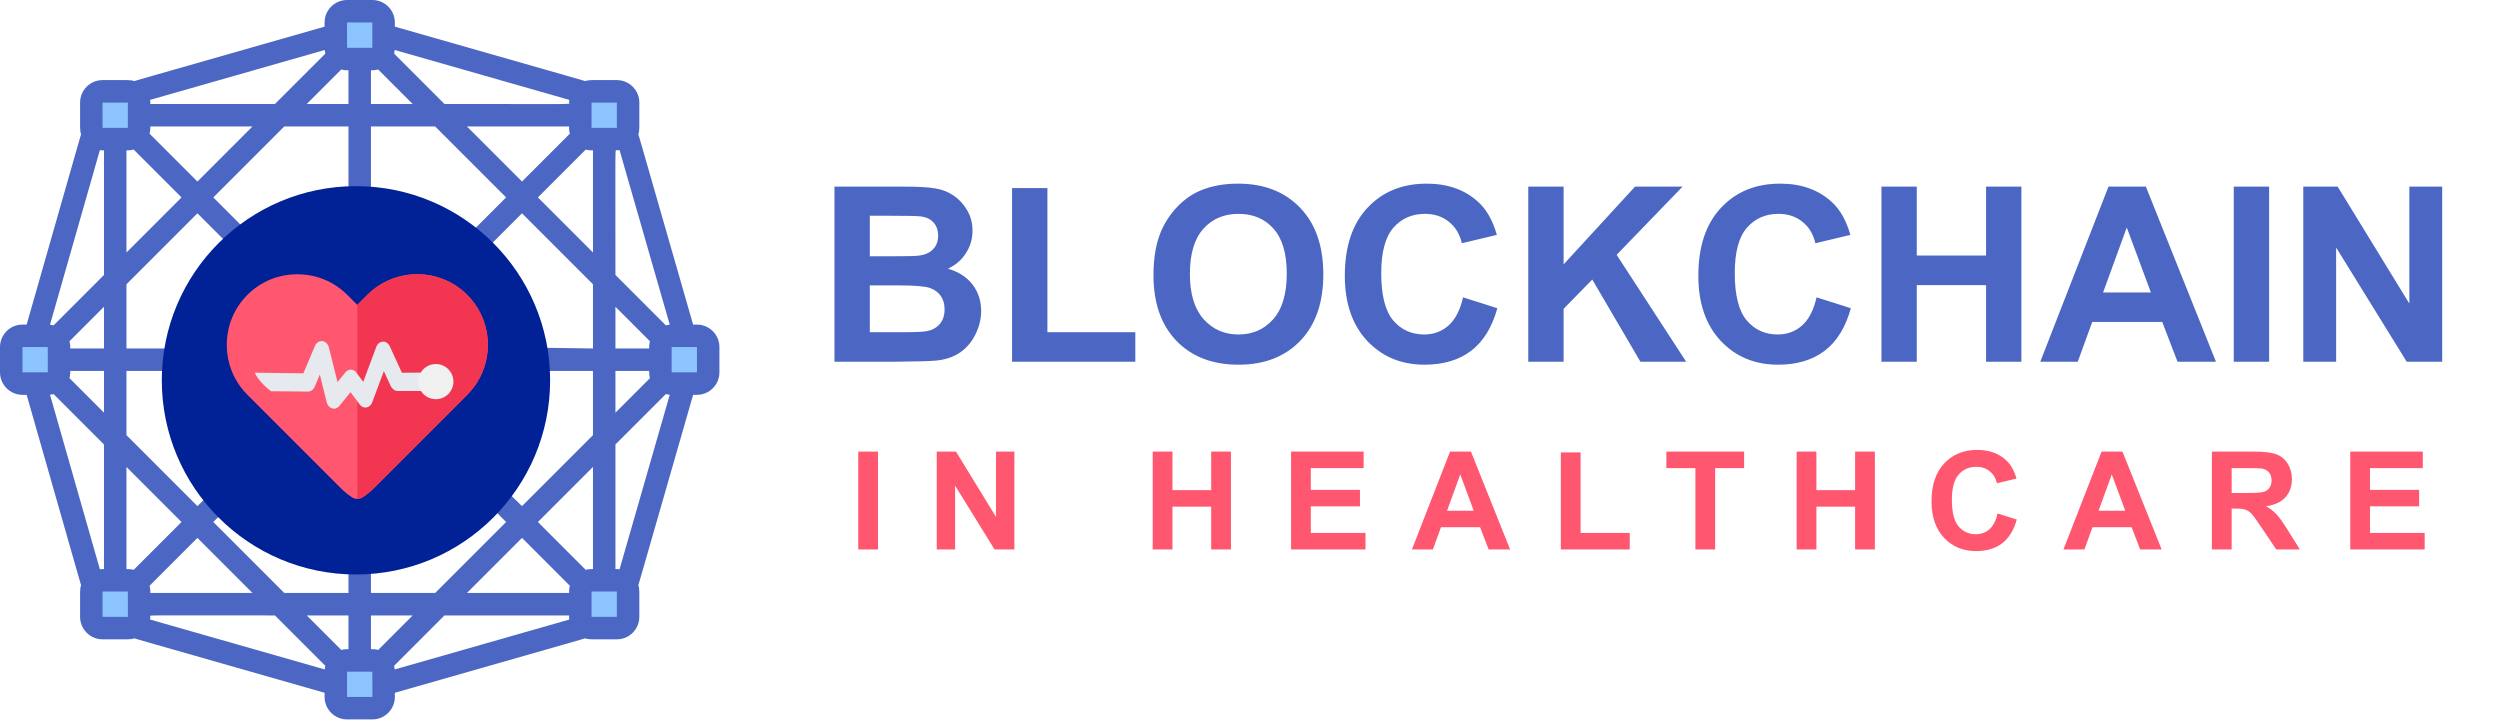 <svg width="350" height="101" viewBox="0 0 350 101" fill="none" xmlns="http://www.w3.org/2000/svg">
<path d="M99.146 49.775V53.316C99.146 54.185 98.441 54.889 97.572 54.889H94.031C93.161 54.889 92.457 54.185 92.457 53.316C92.457 52.077 92.457 51.013 92.457 49.775C92.457 48.905 93.161 48.201 94.031 48.201H97.572C98.441 48.201 99.146 48.905 99.146 49.775Z" fill="#8BC4FF"/>
<path d="M87.933 84.003V87.544C87.933 88.414 87.228 89.118 86.359 89.118H82.818C81.948 89.118 81.244 88.414 81.244 87.544C81.244 86.306 81.244 85.242 81.244 84.003C81.244 83.134 81.948 82.43 82.818 82.43H86.359C87.228 82.43 87.933 83.134 87.933 84.003Z" fill="#8BC4FF"/>
<path d="M87.933 15.546V19.087C87.933 19.956 87.228 20.661 86.359 20.661C85.121 20.661 84.056 20.661 82.818 20.661C81.948 20.661 81.244 19.956 81.244 19.087C81.244 17.849 81.244 16.784 81.244 15.546C81.244 14.677 81.948 13.972 82.818 13.972H86.359C87.228 13.972 87.933 14.677 87.933 15.546Z" fill="#8BC4FF"/>
<path d="M53.704 98.757C53.704 99.627 52.999 100.331 52.13 100.331H48.589C47.72 100.331 47.015 99.627 47.015 98.757C47.015 97.519 47.015 96.454 47.015 95.216C47.015 94.347 47.72 93.642 48.589 93.642H52.13C52.999 93.642 53.704 94.347 53.704 95.216V98.757Z" fill="#8BC4FF"/>
<path d="M53.704 7.874C53.704 8.743 53 9.447 52.13 9.447C50.892 9.447 49.828 9.447 48.589 9.447C47.72 9.447 47.015 8.743 47.015 7.874C47.015 6.635 47.015 5.571 47.015 4.333C47.015 3.463 47.72 2.759 48.589 2.759H52.13C53 2.759 53.704 3.463 53.704 4.333V7.874Z" fill="#8BC4FF"/>
<path d="M19.475 87.544C19.475 88.414 18.771 89.118 17.901 89.118H14.36C13.491 89.118 12.787 88.414 12.787 87.544V84.003C12.787 83.134 13.491 82.43 14.36 82.43H17.901C18.771 82.43 19.475 83.134 19.475 84.003V87.544Z" fill="#8BC4FF"/>
<path d="M19.475 19.087C19.475 19.956 18.771 20.661 17.901 20.661C16.663 20.661 15.599 20.661 14.36 20.661C13.491 20.661 12.787 19.956 12.787 19.087V15.546C12.787 14.677 13.491 13.972 14.36 13.972H17.901C18.771 13.972 19.475 14.677 19.475 15.546V19.087Z" fill="#8BC4FF"/>
<path d="M8.262 53.316C8.262 54.185 7.558 54.889 6.688 54.889C5.45 54.889 4.386 54.889 3.147 54.889C2.278 54.889 1.574 54.185 1.574 53.316V49.775C1.574 48.905 2.278 48.201 3.147 48.201H6.688C7.558 48.201 8.262 48.905 8.262 49.775V53.316Z" fill="#8BC4FF"/>
<path d="M97.572 45.442H97.036C88.888 17.102 89.446 19.008 89.367 18.83C89.552 18.231 89.507 18.205 89.507 14.36C89.507 12.625 88.094 11.213 86.359 11.213C82.533 11.213 82.493 11.166 81.889 11.353C81.709 11.272 83.595 11.821 55.278 3.731V3.147C55.278 1.412 53.866 0 52.13 0H48.589C46.854 0 45.442 1.412 45.442 3.147V3.731C17.111 11.825 19.01 11.272 18.83 11.353C18.231 11.168 18.205 11.213 14.36 11.213C12.625 11.213 11.213 12.625 11.213 14.36C11.213 18.186 11.166 18.227 11.353 18.83C11.273 19.009 11.817 17.14 3.731 45.442H3.147C1.412 45.442 0 46.854 0 48.589V52.13C0 53.866 1.412 55.278 3.147 55.278H3.731C11.832 83.631 11.269 81.701 11.353 81.888C11.167 82.49 11.213 82.522 11.213 86.359C11.213 88.094 12.625 89.507 14.36 89.507C18.186 89.507 18.227 89.553 18.83 89.367C19.01 89.447 17.125 88.898 45.442 96.989V97.572C45.442 99.307 46.854 100.719 48.589 100.719H52.13C53.866 100.719 55.278 99.307 55.278 97.572V96.989C83.609 88.894 81.709 89.447 81.889 89.367C82.488 89.552 82.514 89.507 86.359 89.507C88.094 89.507 89.507 88.094 89.507 86.359C89.507 82.533 89.553 82.491 89.366 81.888C89.45 81.701 88.886 83.626 97.036 55.278H97.572C99.307 55.278 100.719 53.866 100.719 52.13V48.589C100.719 46.854 99.307 45.442 97.572 45.442ZM82.006 79.781L75.306 73.081L83.015 65.372V79.671C82.708 79.671 82.447 79.663 82.006 79.781ZM47.777 90.993L42.946 86.162H48.786V90.883C48.479 90.883 48.218 90.876 47.777 90.993ZM18.713 20.939L25.413 27.639L17.705 35.347V21.049C18.011 21.049 18.272 21.057 18.713 20.939ZM52.942 9.726L57.773 14.557H51.934V9.836C52.24 9.836 52.501 9.844 52.942 9.726ZM79.671 83.015H65.372L73.081 75.306L79.781 82.006C79.663 82.445 79.671 82.73 79.671 83.015ZM60.921 83.015H51.934V65.372L59.114 61.351L70.855 73.081L60.921 83.015ZM20.939 82.006L27.639 75.306L35.347 83.015H21.049C21.049 82.701 21.054 82.437 20.939 82.006ZM29.864 73.081L41.452 61.493L48.786 65.727V83.015H39.799L29.864 73.081ZM21.049 17.705H35.347L27.639 25.413L20.939 18.713C21.056 18.274 21.049 17.99 21.049 17.705ZM39.799 17.705H48.786V34.992L41.452 39.227L29.864 27.639L39.799 17.705ZM48.786 44.039C48.097 43.728 48.843 44.072 48.843 44.072L43.566 41.64H41.452H41.606H43.566L48.786 44.039ZM51.934 34.992V17.705H60.921L70.855 27.639L59.267 39.227L51.934 34.992ZM65.372 17.705H79.671C79.671 18.011 79.663 18.272 79.781 18.713L73.081 25.413L65.372 17.705ZM82.006 20.939C82.445 21.056 82.73 21.049 83.015 21.049V35.347L75.306 27.639L82.006 20.939ZM79.671 14.36C79.671 14.645 81.608 14.557 62.224 14.557L55.168 7.5C55.211 7.338 55.245 7.172 55.262 7L79.696 13.981C79.681 14.106 79.671 14.232 79.671 14.36ZM48.786 14.557H42.946L47.777 9.726C48.216 9.843 48.501 9.836 48.786 9.836V14.557ZM45.552 7.5L38.495 14.557H21.049C21.049 14.329 21.053 14.223 21.024 13.981L45.458 7C45.474 7.172 45.508 7.338 45.552 7.5ZM27.639 29.864L38.63 40.856C38.163 41.305 37.447 41.993 36.264 43.13V45.958V48.786H17.705V39.799L27.639 29.864ZM14.557 48.786H9.836C9.836 48.472 9.841 48.208 9.726 47.777L14.557 42.946V48.786ZM9.836 51.934H14.557V57.773L9.726 52.942C9.843 52.503 9.836 52.218 9.836 51.934ZM17.705 51.934H36.264V57.589L38.95 59.864L27.639 70.855L17.705 60.921V51.934ZM25.413 73.081L18.713 79.781C18.274 79.663 17.99 79.671 17.705 79.671V65.372L25.413 73.081ZM21.049 86.359C21.049 86.074 19.112 86.162 38.495 86.162L45.552 93.219C45.508 93.382 45.474 93.548 45.458 93.72L21.024 86.739C21.039 86.614 21.049 86.488 21.049 86.359ZM51.934 86.162H57.773L52.942 90.993C52.503 90.876 52.218 90.883 51.934 90.883V86.162ZM55.168 93.219L62.224 86.162H79.671C79.671 86.394 79.667 86.499 79.696 86.739L55.262 93.72C55.245 93.548 55.211 93.382 55.168 93.219ZM73.081 70.855L61.769 59.864L51.934 65.372L48.786 65.727L41.452 61.493L38.95 59.864L36.264 57.589V45.958C36.264 45.089 36.264 44.852 36.264 43.13L38.63 40.856L44.142 37.673L48.786 34.992H51.934L59.267 39.227L62.089 40.856C62.576 41.137 62.089 40.294 62.089 40.856L73.081 29.864L83.015 39.798V48.786L69.245 48.589C68.376 48.589 62.655 48.409 62.655 49.278C62.655 50.147 60.048 52.942 69.736 51.934H83.015V60.921L73.081 70.855ZM90.883 48.786H86.162V42.946L90.993 47.777C90.876 48.216 90.883 48.501 90.883 48.786ZM86.162 51.934H90.883C90.883 52.247 90.878 52.511 90.993 52.942L86.162 57.773V51.934ZM93.765 45.455C93.578 45.471 93.396 45.504 93.219 45.552L86.162 38.495C86.162 19.101 86.075 21.049 86.359 21.049C86.488 21.049 86.615 21.039 86.74 21.023L93.765 45.455ZM82.818 14.36H86.359V17.901H82.818V14.36ZM48.589 3.147H52.13V6.688H48.589C48.587 3.098 48.569 3.147 48.589 3.147ZM14.36 14.36H17.901V17.901H14.36C14.358 14.348 14.34 14.36 14.36 14.36ZM13.981 21.024C14.223 21.053 14.331 21.049 14.557 21.049V38.495L7.5 45.552C7.338 45.508 7.172 45.474 7 45.458L13.981 21.024ZM3.146 48.589H6.688V52.13C5.523 52.13 4.467 52.13 3.147 52.13L3.146 48.589ZM13.981 79.696L7 55.262C7.171 55.245 7.338 55.211 7.5 55.168L14.557 62.224V79.671C14.329 79.671 14.223 79.666 13.981 79.696ZM14.36 86.359V82.818H17.901C17.901 82.896 17.903 86.339 17.903 86.359C15.815 86.359 16.445 86.359 14.36 86.359ZM52.13 97.572H48.589V94.031H52.13C52.132 97.622 52.15 97.572 52.13 97.572ZM86.359 86.359H82.818V82.818H86.359V86.359ZM86.74 79.696C86.5 79.667 86.393 79.671 86.162 79.671V62.224L93.219 55.168C93.396 55.215 93.578 55.248 93.765 55.264L86.74 79.696ZM97.572 52.13H94.031V48.589H97.572C97.574 52.143 97.592 52.13 97.572 52.13Z" fill="#4B67C3"/>
<g filter="url(#filter0_d)">
<path d="M49.835 77.161C64.847 77.161 77.017 64.991 77.017 49.978C77.017 34.966 64.847 22.796 49.835 22.796C34.822 22.796 22.652 34.966 22.652 49.978C22.652 64.991 34.822 77.161 49.835 77.161Z" fill="#002296"/>
</g>
<path d="M67.198 52.833C66.744 53.712 66.149 54.535 65.413 55.271L52.346 68.338C51.865 68.819 51.334 69.25 50.769 69.619C50.54 69.769 50.282 69.841 50.027 69.843H50.019C49.707 69.843 49.401 69.735 49.154 69.536C48.635 69.185 48.147 68.782 47.703 68.338L34.636 55.271C33.934 54.569 33.35 53.779 32.897 52.925C32.147 51.513 31.75 49.927 31.75 48.277C31.75 45.629 32.774 43.146 34.636 41.284C36.497 39.422 38.981 38.397 41.629 38.397C44.278 38.397 46.762 39.422 48.623 41.284L50.024 42.686L50.027 42.683L51.426 41.284C55.282 37.428 61.557 37.428 65.413 41.284C68.533 44.404 69.129 49.108 67.198 52.833Z" fill="#FF576F"/>
<path d="M67.198 52.833C66.744 53.712 66.148 54.535 65.413 55.271L52.346 68.338C51.865 68.819 51.334 69.25 50.769 69.619C50.54 69.769 50.282 69.841 50.027 69.843V42.683L51.426 41.284C55.282 37.428 61.557 37.428 65.413 41.284C68.533 44.404 69.129 49.108 67.198 52.833Z" fill="#F23652"/>
<path d="M60.723 52.148C60.723 53.013 60.723 52.471 60.723 54.736H55.673C55.373 54.736 55.101 54.586 54.908 54.344L54.907 54.343C54.816 54.248 54.736 54.131 54.674 53.996L53.739 51.958L52.121 56.3C52.12 56.304 52.118 56.306 52.117 56.31C52.111 56.324 52.106 56.339 52.099 56.353C52.091 56.373 52.082 56.392 52.073 56.412C52.067 56.425 52.061 56.437 52.054 56.45C52.041 56.477 52.027 56.502 52.012 56.527C52.009 56.532 52.006 56.537 52.003 56.542C51.983 56.574 51.963 56.604 51.941 56.633L51.93 56.647C51.909 56.673 51.888 56.699 51.866 56.722C51.864 56.725 51.862 56.728 51.86 56.73C51.859 56.732 51.858 56.733 51.856 56.734C51.832 56.76 51.807 56.784 51.782 56.807C51.758 56.827 51.734 56.847 51.71 56.865C51.7 56.872 51.691 56.878 51.681 56.884C51.666 56.895 51.65 56.906 51.634 56.916C51.623 56.923 51.611 56.929 51.6 56.936C51.584 56.945 51.568 56.953 51.551 56.961C51.537 56.968 51.523 56.975 51.509 56.98C51.488 56.99 51.466 56.998 51.444 57.006C51.432 57.01 51.422 57.013 51.41 57.016C51.393 57.021 51.374 57.026 51.357 57.031C51.346 57.033 51.336 57.036 51.326 57.038C51.305 57.042 51.283 57.045 51.262 57.048C51.255 57.049 51.248 57.05 51.241 57.05C51.212 57.054 51.182 57.055 51.152 57.055C51.063 57.055 50.974 57.04 50.885 57.012C50.866 57.006 50.846 57.001 50.827 56.993C50.821 56.992 50.815 56.988 50.809 56.986C50.779 56.973 50.749 56.96 50.72 56.944H50.718C50.711 56.94 50.705 56.935 50.699 56.931C50.673 56.917 50.648 56.901 50.623 56.884C50.603 56.872 50.586 56.856 50.567 56.841C50.554 56.832 50.542 56.823 50.53 56.813C50.501 56.787 50.472 56.759 50.445 56.73C50.441 56.726 50.438 56.721 50.433 56.716C50.41 56.69 50.387 56.663 50.366 56.635C50.365 56.633 50.363 56.632 50.361 56.629L49.098 54.929L49.076 54.899L47.511 56.825C47.511 56.825 47.511 56.826 47.51 56.827C47.461 56.888 47.405 56.943 47.344 56.993C47.337 56.999 47.33 57.003 47.322 57.009C47.3 57.026 47.278 57.042 47.255 57.057C47.189 57.1 47.12 57.133 47.048 57.158C47.021 57.167 46.995 57.175 46.969 57.182C46.96 57.184 46.95 57.186 46.941 57.188C46.917 57.194 46.893 57.198 46.869 57.2C46.862 57.201 46.855 57.203 46.849 57.203C46.816 57.207 46.784 57.209 46.752 57.209C46.721 57.209 46.688 57.207 46.656 57.204C46.651 57.203 46.646 57.202 46.641 57.201C46.615 57.198 46.59 57.194 46.565 57.188C46.554 57.186 46.544 57.183 46.535 57.181C46.515 57.176 46.495 57.17 46.475 57.164C46.463 57.16 46.45 57.155 46.438 57.151C46.421 57.144 46.404 57.137 46.387 57.13C46.375 57.124 46.361 57.119 46.348 57.112C46.33 57.103 46.312 57.092 46.294 57.082C46.276 57.072 46.258 57.061 46.24 57.049C46.222 57.037 46.205 57.025 46.187 57.011C46.177 57.004 46.166 56.995 46.156 56.986C46.138 56.972 46.122 56.958 46.106 56.942C46.097 56.935 46.088 56.926 46.08 56.918C46.06 56.898 46.041 56.878 46.022 56.856C46.018 56.852 46.014 56.849 46.011 56.844C46.01 56.844 46.009 56.842 46.008 56.84C45.983 56.811 45.96 56.782 45.938 56.749C45.937 56.748 45.936 56.746 45.935 56.746C45.916 56.717 45.897 56.687 45.88 56.656C45.874 56.646 45.869 56.636 45.863 56.626C45.851 56.604 45.84 56.582 45.829 56.559C45.823 56.546 45.817 56.532 45.811 56.518C45.802 56.499 45.795 56.478 45.787 56.458C45.781 56.442 45.775 56.426 45.77 56.41C45.764 56.391 45.757 56.371 45.751 56.351C45.747 56.334 45.742 56.318 45.737 56.301C45.737 56.3 45.737 56.3 45.736 56.299L44.776 52.443L44.064 54.124C44.058 54.139 44.052 54.151 44.046 54.165C44.028 54.204 44.008 54.242 43.987 54.279L43.986 54.28C43.986 54.281 43.985 54.282 43.984 54.283C43.984 54.284 43.984 54.284 43.983 54.285C43.98 54.29 43.976 54.296 43.973 54.301C43.962 54.319 43.951 54.338 43.94 54.355C43.939 54.356 43.939 54.356 43.938 54.356C43.934 54.362 43.93 54.368 43.925 54.374C43.913 54.391 43.901 54.407 43.889 54.424C43.886 54.426 43.885 54.428 43.883 54.431C43.863 54.455 43.843 54.478 43.822 54.5C43.813 54.511 43.804 54.521 43.794 54.53C43.792 54.532 43.791 54.533 43.789 54.534C43.768 54.555 43.746 54.574 43.724 54.593L43.724 54.594C43.706 54.609 43.688 54.623 43.669 54.637C43.668 54.638 43.667 54.638 43.666 54.639C43.666 54.639 43.665 54.639 43.665 54.64C43.664 54.641 43.662 54.642 43.661 54.643C43.644 54.654 43.627 54.666 43.609 54.677C43.585 54.692 43.561 54.706 43.536 54.718C43.53 54.722 43.523 54.724 43.516 54.728C43.499 54.736 43.481 54.745 43.463 54.752C43.462 54.752 43.461 54.753 43.459 54.754C43.443 54.761 43.427 54.767 43.41 54.773C43.405 54.775 43.401 54.775 43.397 54.777C43.376 54.784 43.354 54.791 43.333 54.796C43.323 54.798 43.312 54.8 43.301 54.802C43.278 54.807 43.255 54.811 43.231 54.814C43.229 54.815 43.228 54.815 43.227 54.815H43.226C43.19 54.819 43.154 54.822 43.117 54.822C43.115 54.822 43.112 54.821 43.108 54.821L37.935 54.773L37.368 54.301C36.989 53.992 36.043 53.046 35.665 52.179L42.469 52.267L44.086 48.446C44.087 48.442 44.09 48.437 44.092 48.433C44.101 48.413 44.111 48.393 44.121 48.373C44.129 48.356 44.137 48.339 44.145 48.322C44.155 48.306 44.165 48.29 44.175 48.274C44.186 48.256 44.196 48.238 44.208 48.221C44.216 48.208 44.226 48.195 44.236 48.182C44.249 48.164 44.262 48.145 44.276 48.128C44.286 48.116 44.297 48.105 44.307 48.093C44.322 48.077 44.337 48.06 44.352 48.044C44.364 48.032 44.377 48.022 44.389 48.01C44.404 47.996 44.419 47.983 44.434 47.97C44.447 47.959 44.462 47.95 44.476 47.939C44.491 47.927 44.506 47.916 44.522 47.905C44.535 47.896 44.549 47.889 44.563 47.881C44.581 47.87 44.599 47.859 44.617 47.85C44.629 47.844 44.643 47.838 44.656 47.832C44.676 47.824 44.696 47.814 44.716 47.807C44.72 47.805 44.723 47.803 44.726 47.802C44.737 47.799 44.747 47.796 44.757 47.793C44.777 47.787 44.798 47.78 44.818 47.775C44.834 47.772 44.849 47.768 44.864 47.766C44.883 47.762 44.902 47.758 44.92 47.756C44.937 47.754 44.953 47.753 44.97 47.751C44.988 47.75 45.006 47.75 45.023 47.749C45.04 47.749 45.057 47.75 45.074 47.751C45.092 47.751 45.11 47.752 45.127 47.754C45.144 47.756 45.161 47.759 45.177 47.761C45.194 47.764 45.212 47.767 45.23 47.772C45.246 47.775 45.263 47.78 45.279 47.785C45.296 47.79 45.313 47.795 45.33 47.801C45.347 47.807 45.364 47.814 45.381 47.821C45.397 47.828 45.412 47.834 45.428 47.842C45.446 47.851 45.464 47.86 45.483 47.87C45.492 47.876 45.503 47.882 45.513 47.888C45.516 47.889 45.52 47.893 45.523 47.894C45.541 47.905 45.558 47.918 45.575 47.931C45.589 47.94 45.602 47.949 45.615 47.959C45.63 47.971 45.644 47.984 45.659 47.996C45.672 48.009 45.686 48.02 45.7 48.033C45.712 48.045 45.723 48.059 45.735 48.072C45.749 48.086 45.763 48.1 45.777 48.117C45.788 48.13 45.799 48.145 45.809 48.158C45.821 48.175 45.835 48.191 45.846 48.207C45.858 48.224 45.868 48.241 45.879 48.258C45.889 48.274 45.898 48.289 45.908 48.306C45.918 48.324 45.928 48.343 45.937 48.362C45.945 48.379 45.954 48.395 45.962 48.412C45.97 48.43 45.977 48.449 45.984 48.467C45.993 48.486 46 48.506 46.007 48.525C46.014 48.542 46.018 48.559 46.024 48.577C46.031 48.599 46.038 48.622 46.044 48.645C46.045 48.65 46.047 48.654 46.048 48.658L47.253 53.491L48.353 52.137C48.361 52.127 48.37 52.117 48.378 52.108C48.387 52.098 48.395 52.088 48.404 52.078C48.409 52.073 48.414 52.069 48.418 52.064C48.433 52.048 48.447 52.034 48.463 52.02C48.476 52.008 48.489 51.996 48.502 51.985C48.518 51.971 48.534 51.959 48.55 51.947C48.564 51.937 48.578 51.926 48.592 51.917C48.608 51.906 48.624 51.896 48.641 51.886C48.656 51.877 48.671 51.868 48.686 51.86C48.702 51.852 48.718 51.844 48.734 51.837C48.75 51.83 48.767 51.822 48.783 51.816C48.799 51.809 48.815 51.804 48.831 51.799C48.848 51.794 48.865 51.788 48.883 51.783C48.898 51.779 48.914 51.776 48.93 51.773C48.948 51.769 48.965 51.765 48.983 51.762C48.999 51.761 49.016 51.759 49.032 51.757C49.05 51.756 49.066 51.755 49.084 51.754H49.098C49.11 51.753 49.123 51.754 49.135 51.754C49.151 51.755 49.168 51.755 49.185 51.757C49.203 51.758 49.22 51.761 49.237 51.763C49.253 51.765 49.27 51.767 49.287 51.771C49.304 51.774 49.321 51.779 49.338 51.784C49.354 51.788 49.37 51.791 49.386 51.796C49.403 51.802 49.42 51.809 49.437 51.815C49.452 51.821 49.468 51.828 49.484 51.835C49.5 51.842 49.516 51.85 49.531 51.858C49.548 51.866 49.564 51.875 49.58 51.884C49.594 51.892 49.609 51.903 49.623 51.912C49.64 51.923 49.656 51.933 49.672 51.945C49.685 51.956 49.699 51.967 49.711 51.978C49.727 51.991 49.743 52.004 49.759 52.019C49.771 52.031 49.783 52.043 49.796 52.055C49.811 52.071 49.826 52.086 49.84 52.103C49.844 52.107 49.849 52.111 49.853 52.117C49.862 52.127 49.869 52.138 49.877 52.148C49.885 52.158 49.895 52.168 49.902 52.179L50.854 53.459L52.671 48.58C52.675 48.571 52.678 48.563 52.682 48.554C52.691 48.532 52.7 48.511 52.709 48.489C52.717 48.473 52.724 48.457 52.732 48.441C52.742 48.421 52.753 48.402 52.764 48.383C52.772 48.367 52.782 48.351 52.791 48.335C52.802 48.318 52.813 48.301 52.825 48.285C52.836 48.269 52.847 48.253 52.859 48.237C52.871 48.223 52.882 48.208 52.894 48.195C52.907 48.178 52.921 48.163 52.934 48.149C52.946 48.136 52.958 48.124 52.97 48.112C52.985 48.097 53.001 48.082 53.017 48.069C53.029 48.059 53.041 48.048 53.053 48.039C53.071 48.025 53.089 48.012 53.107 47.999C53.113 47.994 53.12 47.989 53.126 47.984C53.132 47.98 53.139 47.978 53.145 47.973C53.163 47.962 53.181 47.952 53.198 47.942C53.213 47.933 53.228 47.926 53.243 47.918C53.259 47.91 53.275 47.904 53.291 47.897C53.308 47.89 53.326 47.882 53.343 47.876C53.358 47.871 53.373 47.867 53.388 47.863C53.407 47.857 53.425 47.852 53.444 47.847C53.459 47.844 53.474 47.841 53.489 47.839C53.508 47.836 53.526 47.833 53.545 47.83C53.561 47.829 53.578 47.828 53.595 47.827C53.612 47.826 53.629 47.825 53.645 47.825C53.664 47.825 53.683 47.827 53.701 47.829C53.717 47.83 53.731 47.83 53.747 47.832C53.766 47.835 53.785 47.838 53.804 47.841C53.819 47.845 53.834 47.847 53.849 47.851C53.867 47.855 53.885 47.861 53.903 47.866C53.919 47.871 53.936 47.876 53.952 47.882C53.968 47.888 53.983 47.895 53.999 47.902C54.017 47.91 54.036 47.918 54.053 47.927C54.06 47.931 54.067 47.933 54.073 47.937C54.08 47.941 54.087 47.945 54.094 47.95C54.113 47.961 54.131 47.972 54.149 47.983C54.162 47.992 54.175 48.001 54.188 48.01C54.205 48.022 54.221 48.035 54.237 48.048C54.251 48.059 54.264 48.069 54.276 48.081C54.29 48.094 54.305 48.109 54.319 48.122C54.332 48.136 54.345 48.149 54.357 48.162C54.37 48.176 54.382 48.191 54.394 48.206C54.407 48.221 54.419 48.236 54.431 48.252C54.442 48.267 54.452 48.282 54.462 48.298C54.474 48.316 54.486 48.333 54.497 48.352C54.506 48.367 54.515 48.383 54.524 48.398C54.534 48.419 54.545 48.438 54.555 48.459C54.559 48.468 54.564 48.476 54.569 48.484L56.266 52.182L60.723 52.148Z" fill="#E6E9ED"/>
<ellipse cx="61.018" cy="53.425" rx="2.46" ry="2.46" fill="#F0F0F0"/>
<path d="M116.825 26.127H126.623C128.563 26.127 130.006 26.211 130.954 26.378C131.913 26.534 132.765 26.869 133.512 27.381C134.27 27.894 134.9 28.58 135.402 29.438C135.903 30.285 136.154 31.238 136.154 32.297C136.154 33.446 135.842 34.499 135.218 35.458C134.605 36.416 133.769 37.135 132.71 37.615C134.203 38.049 135.352 38.791 136.154 39.839C136.957 40.886 137.358 42.118 137.358 43.534C137.358 44.649 137.096 45.735 136.572 46.794C136.059 47.842 135.352 48.684 134.449 49.319C133.557 49.944 132.453 50.328 131.138 50.473C130.313 50.562 128.323 50.618 125.168 50.64H116.825V26.127ZM121.774 30.207V35.876H125.018C126.946 35.876 128.145 35.848 128.613 35.792C129.46 35.692 130.123 35.402 130.603 34.922C131.093 34.432 131.339 33.791 131.339 33C131.339 32.242 131.127 31.628 130.703 31.16C130.291 30.681 129.672 30.391 128.847 30.291C128.357 30.235 126.946 30.207 124.617 30.207H121.774ZM121.774 39.956V46.51H126.356C128.139 46.51 129.271 46.46 129.75 46.36C130.486 46.226 131.082 45.903 131.539 45.39C132.007 44.866 132.241 44.169 132.241 43.3C132.241 42.564 132.063 41.94 131.706 41.427C131.35 40.914 130.831 40.541 130.151 40.307C129.483 40.073 128.022 39.956 125.77 39.956H121.774ZM141.689 50.64V26.328H146.638V46.51H158.945V50.64H141.689ZM161.486 38.534C161.486 36.037 161.86 33.942 162.607 32.247C163.164 30.999 163.922 29.878 164.881 28.886C165.851 27.894 166.91 27.158 168.058 26.679C169.585 26.032 171.346 25.709 173.342 25.709C176.953 25.709 179.841 26.83 182.003 29.07C184.177 31.311 185.264 34.426 185.264 38.417C185.264 42.374 184.188 45.474 182.037 47.714C179.885 49.944 177.009 51.058 173.409 51.058C169.763 51.058 166.865 49.949 164.714 47.731C162.562 45.501 161.486 42.436 161.486 38.534ZM166.586 38.367C166.586 41.143 167.227 43.25 168.509 44.688C169.791 46.114 171.419 46.828 173.392 46.828C175.365 46.828 176.981 46.12 178.241 44.704C179.512 43.277 180.147 41.143 180.147 38.3C180.147 35.491 179.528 33.395 178.291 32.013C177.065 30.631 175.432 29.94 173.392 29.94C171.352 29.94 169.708 30.642 168.459 32.047C167.211 33.44 166.586 35.547 166.586 38.367ZM204.827 41.628L209.626 43.149C208.891 45.825 207.664 47.814 205.948 49.119C204.242 50.412 202.074 51.058 199.443 51.058C196.188 51.058 193.513 49.949 191.417 47.731C189.321 45.501 188.274 42.458 188.274 38.601C188.274 34.521 189.327 31.355 191.434 29.104C193.541 26.841 196.311 25.709 199.744 25.709C202.743 25.709 205.178 26.596 207.051 28.368C208.166 29.416 209.002 30.921 209.559 32.883L204.66 34.053C204.37 32.782 203.763 31.779 202.838 31.043C201.923 30.308 200.809 29.94 199.493 29.94C197.676 29.94 196.199 30.592 195.062 31.896C193.936 33.2 193.373 35.313 193.373 38.233C193.373 41.332 193.931 43.539 195.046 44.855C196.16 46.17 197.609 46.828 199.393 46.828C200.708 46.828 201.84 46.41 202.787 45.574C203.735 44.738 204.415 43.422 204.827 41.628ZM213.957 50.64V26.127H218.906V37.013L228.906 26.127H235.561L226.331 35.675L236.062 50.64H229.658L222.919 39.136L218.906 43.233V50.64H213.957ZM254.321 41.628L259.12 43.149C258.385 45.825 257.158 47.814 255.442 49.119C253.736 50.412 251.568 51.058 248.937 51.058C245.682 51.058 243.007 49.949 240.911 47.731C238.816 45.501 237.768 42.458 237.768 38.601C237.768 34.521 238.821 31.355 240.928 29.104C243.035 26.841 245.805 25.709 249.238 25.709C252.237 25.709 254.673 26.596 256.545 28.368C257.66 29.416 258.496 30.921 259.054 32.883L254.154 34.053C253.864 32.782 253.257 31.779 252.332 31.043C251.418 30.308 250.303 29.94 248.987 29.94C247.17 29.94 245.693 30.592 244.556 31.896C243.431 33.2 242.868 35.313 242.868 38.233C242.868 41.332 243.425 43.539 244.54 44.855C245.654 46.17 247.104 46.828 248.887 46.828C250.203 46.828 251.334 46.41 252.282 45.574C253.229 44.738 253.909 43.422 254.321 41.628ZM263.401 50.64V26.127H268.35V35.775H278.049V26.127H282.998V50.64H278.049V39.922H268.35V50.64H263.401ZM310.236 50.64H304.852L302.712 45.072H292.914L290.89 50.64H285.64L295.188 26.127H300.421L310.236 50.64ZM301.124 40.942L297.746 31.846L294.435 40.942H301.124ZM312.728 50.64V26.127H317.677V50.64H312.728ZM322.46 50.64V26.127H327.275L337.308 42.497V26.127H341.906V50.64H336.94L327.058 34.655V50.64H322.46Z" fill="#4B67C3"/>
<path d="M120.157 76.921V63.222H122.923V76.921H120.157ZM131.145 76.921V63.222H133.836L139.443 72.37V63.222H142.012V76.921H139.237L133.715 67.988V76.921H131.145ZM161.381 76.921V63.222H164.147V68.614H169.566V63.222H172.332V76.921H169.566V70.931H164.147V76.921H161.381ZM180.751 76.921V63.222H190.908V65.54H183.516V68.577H190.394V70.885H183.516V74.613H191.169V76.921H180.751ZM211.417 76.921H208.408L207.212 73.809H201.737L200.606 76.921H197.672L203.007 63.222H205.932L211.417 76.921ZM206.325 71.501L204.437 66.418L202.587 71.501H206.325ZM218.518 76.921V63.335H221.284V74.613H228.161V76.921H218.518ZM237.355 76.921V65.54H233.29V63.222H244.176V65.54H240.121V76.921H237.355ZM251.529 76.921V63.222H254.295V68.614H259.714V63.222H262.48V76.921H259.714V70.931H254.295V76.921H251.529ZM279.663 71.884L282.345 72.735C281.934 74.23 281.249 75.342 280.289 76.071C279.336 76.793 278.125 77.154 276.654 77.154C274.836 77.154 273.34 76.535 272.169 75.295C270.998 74.049 270.413 72.349 270.413 70.193C270.413 67.913 271.001 66.144 272.179 64.886C273.356 63.621 274.904 62.989 276.823 62.989C278.498 62.989 279.86 63.484 280.906 64.475C281.529 65.06 281.996 65.901 282.308 66.998L279.57 67.652C279.408 66.941 279.068 66.381 278.551 65.97C278.041 65.558 277.418 65.353 276.683 65.353C275.667 65.353 274.842 65.717 274.206 66.446C273.577 67.175 273.263 68.356 273.263 69.988C273.263 71.719 273.574 72.953 274.197 73.688C274.82 74.423 275.63 74.79 276.626 74.79C277.362 74.79 277.994 74.557 278.523 74.09C279.053 73.622 279.433 72.887 279.663 71.884ZM302.63 76.921H299.622L298.425 73.809H292.95L291.819 76.921H288.885L294.221 63.222H297.145L302.63 76.921ZM297.538 71.501L295.65 66.418L293.8 71.501H297.538ZM309.666 76.921V63.222H315.487C316.951 63.222 318.013 63.347 318.673 63.596C319.34 63.839 319.873 64.275 320.271 64.904C320.67 65.534 320.869 66.253 320.869 67.063C320.869 68.091 320.567 68.941 319.963 69.614C319.359 70.28 318.455 70.701 317.253 70.875C317.851 71.224 318.343 71.607 318.729 72.025C319.122 72.442 319.648 73.183 320.309 74.249L321.981 76.921H318.673L316.674 73.94C315.964 72.875 315.478 72.205 315.216 71.931C314.954 71.651 314.677 71.461 314.384 71.361C314.092 71.255 313.628 71.202 312.992 71.202H312.432V76.921H309.666ZM312.432 69.016H314.478C315.805 69.016 316.633 68.96 316.963 68.848C317.294 68.736 317.552 68.542 317.739 68.268C317.926 67.994 318.019 67.652 318.019 67.24C318.019 66.779 317.895 66.409 317.646 66.129C317.403 65.842 317.057 65.661 316.608 65.587C316.384 65.555 315.711 65.54 314.59 65.54H312.432V69.016ZM329.035 76.921V63.222H339.192V65.54H331.801V68.577H338.678V70.885H331.801V74.613H339.454V76.921H329.035Z" fill="#FF576F"/>
<defs>
<filter id="filter0_d" x="19.387" y="22.796" width="60.897" height="60.897" filterUnits="userSpaceOnUse" color-interpolation-filters="sRGB">
<feFlood flood-opacity="0" result="BackgroundImageFix"/>
<feColorMatrix in="SourceAlpha" type="matrix" values="0 0 0 0 0 0 0 0 0 0 0 0 0 0 0 0 0 0 127 0"/>
<feOffset dy="3.266"/>
<feGaussianBlur stdDeviation="1.633"/>
<feColorMatrix type="matrix" values="0 0 0 0 0 0 0 0 0 0 0 0 0 0 0 0 0 0 0.25 0"/>
<feBlend mode="normal" in2="BackgroundImageFix" result="effect1_dropShadow"/>
<feBlend mode="normal" in="SourceGraphic" in2="effect1_dropShadow" result="shape"/>
</filter>
</defs>
</svg>
